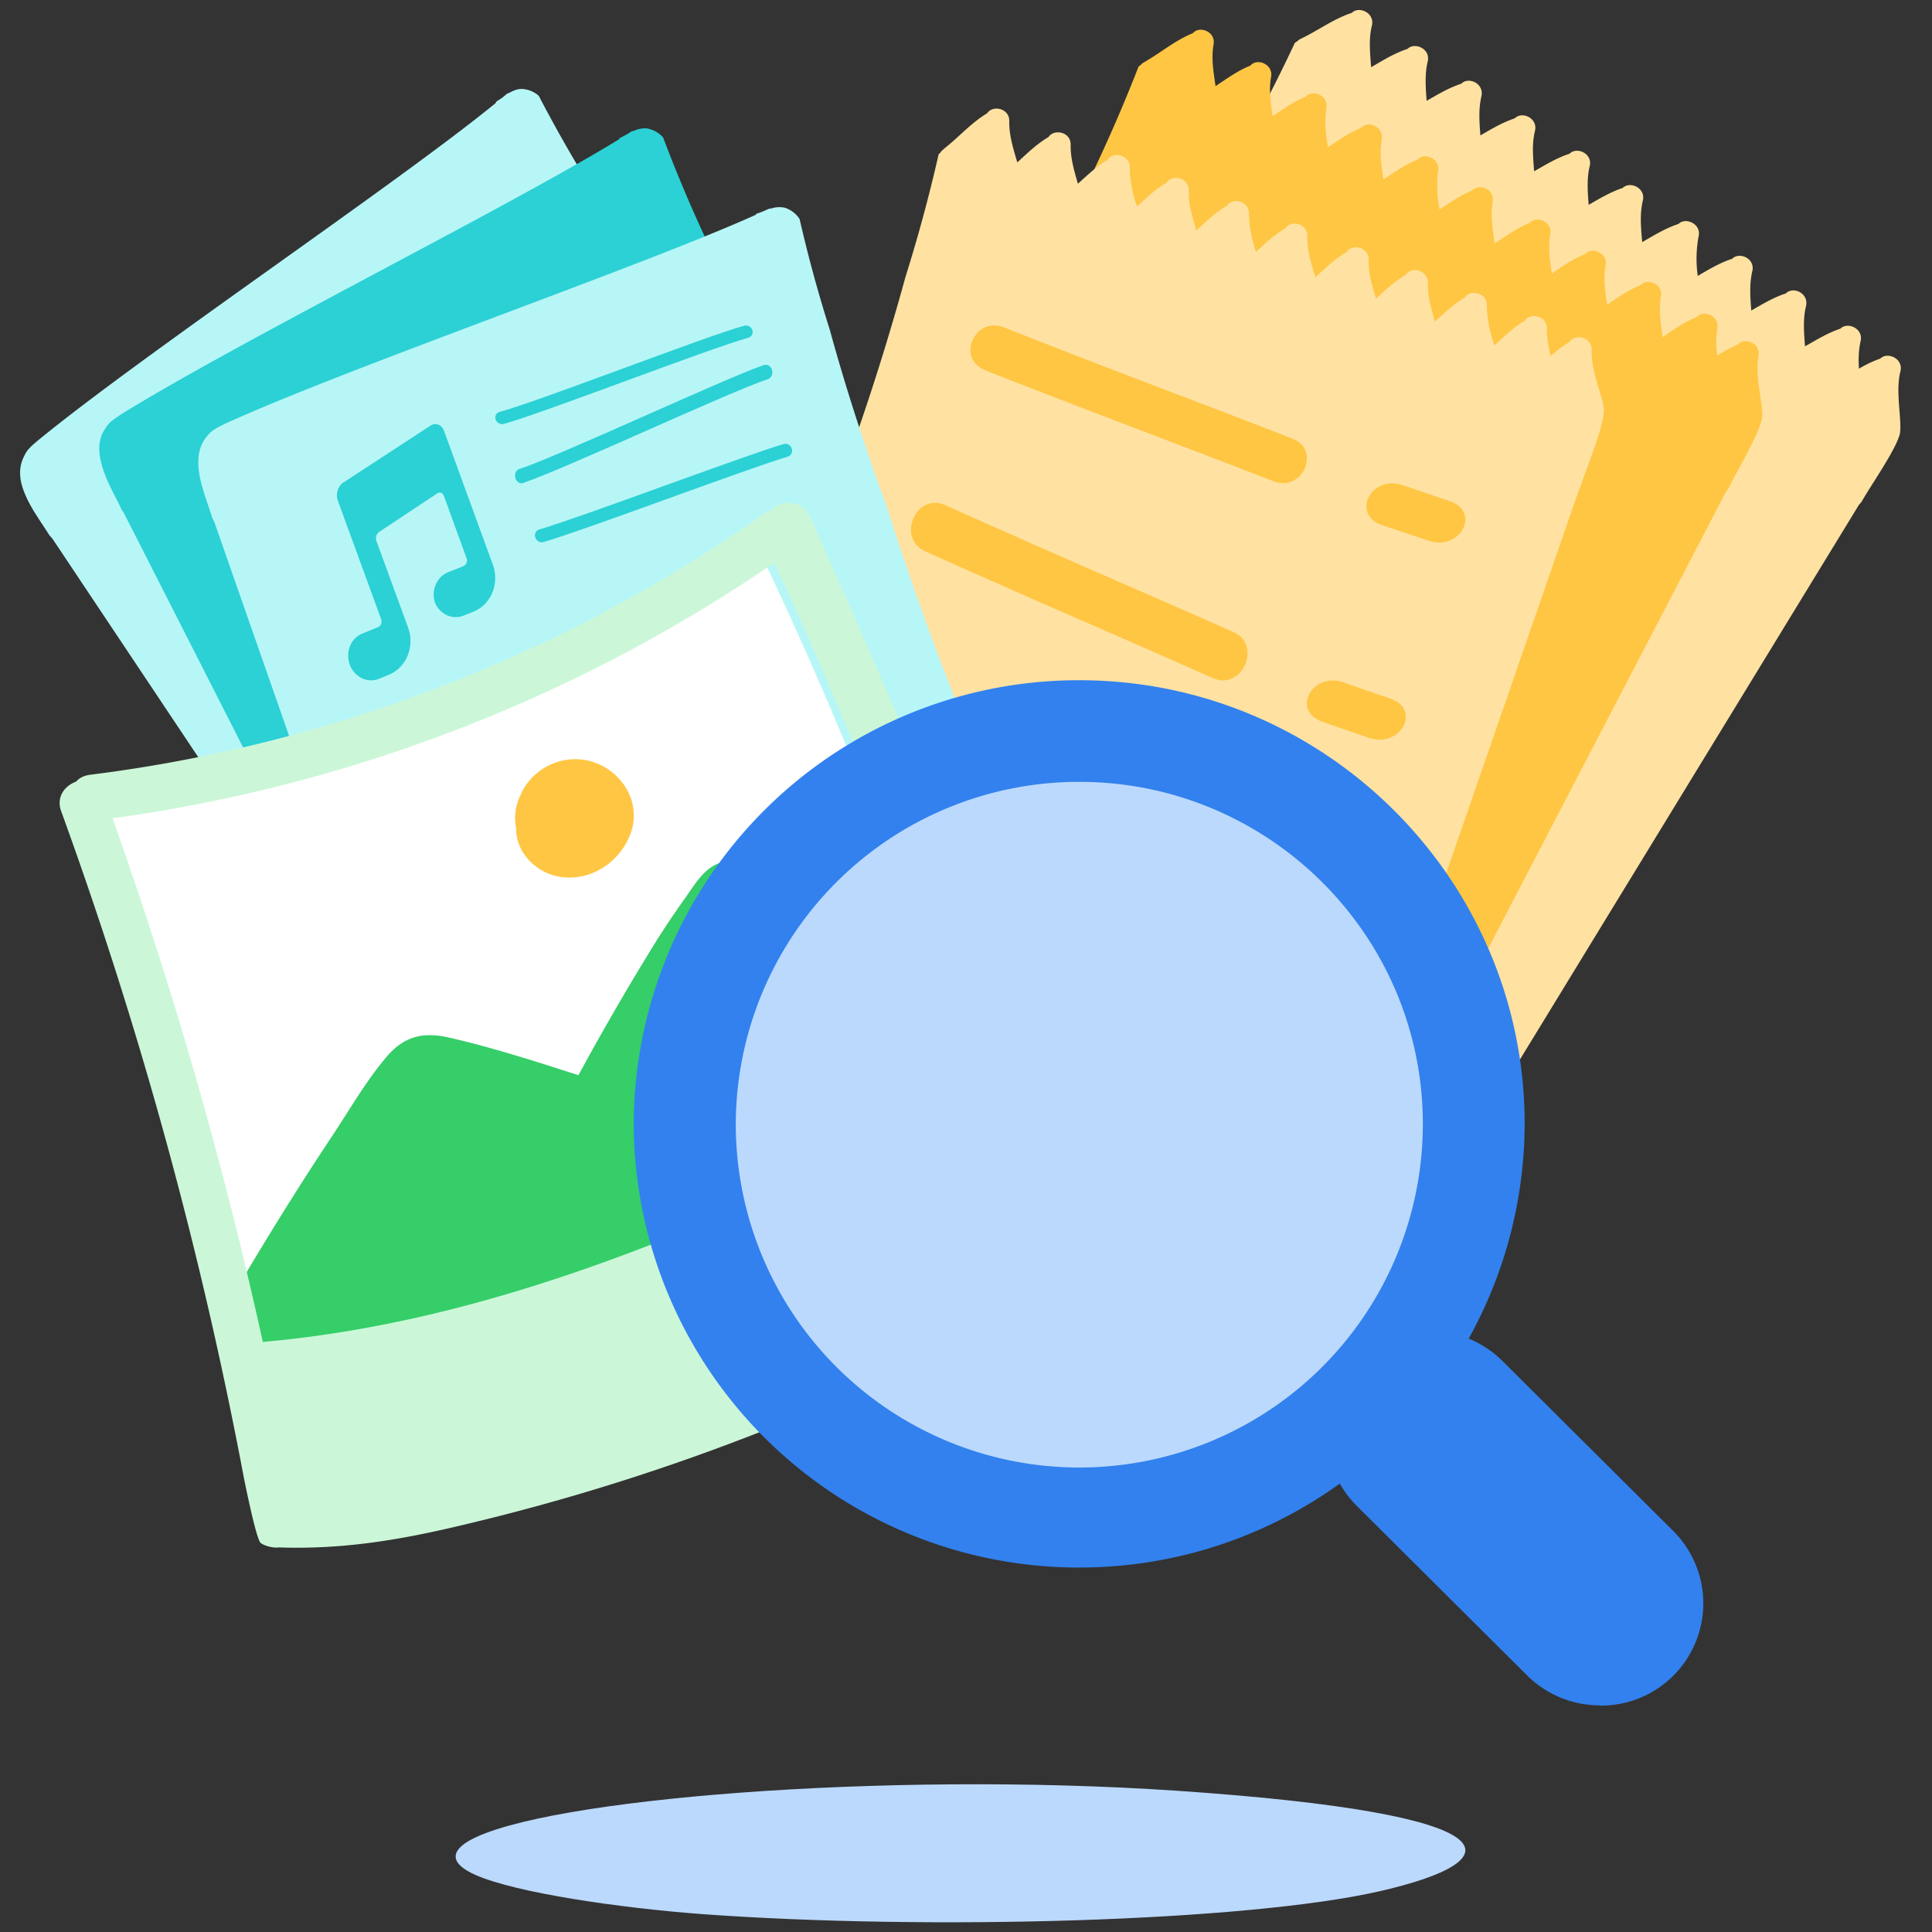 <svg xmlns="http://www.w3.org/2000/svg" viewBox="0 0 96 96"><rect x="0" y="0" width="96" height="96" fill="#333333" stroke="none"/><g fill="none" fill-rule="evenodd"><rect width="96" height="96"/><path fill="#FFE2A1" d="M94.42 21.3l.01-.05c-.01-.93-.22-1.88 0-2.8.16-.63-.64-.99-1-.63-.38.13-.72.3-1.06.5-.03-.46-.02-.91.08-1.36.16-.63-.64-.99-1-.63-.63.21-1.19.56-1.76.88-.05-.67-.11-1.35.05-2 .15-.64-.64-1-1-.63-.62.2-1.16.53-1.72.85-.05-.65-.1-1.31.05-1.95.16-.63-.64-.99-1-.62-.62.2-1.16.53-1.71.85a6.07 6.07 0 0 1 .04-1.95c.16-.63-.64-.99-1-.63-.65.21-1.22.57-1.8.9-.06-.69-.13-1.38.03-2.06.16-.63-.64-.99-1-.63-.6.2-1.14.52-1.69.84-.05-.64-.1-1.29.05-1.92.16-.63-.64-.99-1-.62-.63.2-1.19.55-1.76.87-.05-.67-.12-1.35.04-2 .16-.64-.64-1-1-.63-.61.2-1.16.53-1.71.85-.05-.65-.1-1.3.05-1.94.15-.64-.64-1-1-.63-.62.2-1.16.53-1.72.85-.05-.65-.1-1.31.05-1.95.16-.63-.64-.99-1-.63-.65.21-1.22.57-1.81.91-.05-.7-.13-1.4.04-2.07.15-.63-.64-.99-1-.63-.83.27-1.54.78-2.3 1.17l-.2.1-.06.03c-.07.03-.1.07-.15.11l-.12.08a78.22 78.22 0 0 1-2.9 5.6 122.9 122.9 0 0 1-5.12 8.86c-2.25 3.95-4.67 7.8-7.27 11.55a213.53 213.53 0 0 1-6.5 9.02c-.97 1.24-1.9 1.72-1.9 2.48-.07.92.05 1.9-.26 2.78-.22.62.54 1.05.93.73a7.79 7.79 0 0 0 1.55-.58l.25.19a5.3 5.3 0 0 1-.23 1.65c-.22.61.54 1.04.93.72a7.87 7.87 0 0 0 1.6-.6l.23.17a5.45 5.45 0 0 1-.23 1.72c-.22.61.54 1.04.94.72.57-.13 1.1-.37 1.63-.62l.15.12a5.4 5.4 0 0 1-.23 1.75c-.22.61.54 1.04.94.72.57-.13 1.1-.37 1.64-.62l.14.11c-.01.6-.04 1.2-.23 1.76-.22.61.54 1.04.93.72.58-.13 1.12-.38 1.65-.62l.23.18c0 .6-.03 1.2-.23 1.77-.22.61.54 1.04.94.72.58-.13 1.11-.38 1.65-.62l.1.08a5.6 5.6 0 0 1-.23 1.77c-.21.62.55 1.05.94.72.59-.13 1.12-.38 1.66-.62l.17.13c-.01.6-.03 1.2-.23 1.78-.22.61.54 1.04.94.72.58-.13 1.12-.38 1.67-.63l.1.09c0 .6-.02 1.21-.22 1.79-.22.62.54 1.05.93.72.6-.13 1.15-.39 1.7-.64l.09.07a5.77 5.77 0 0 1-.24 1.82c-.21.62.55 1.05.94.72.62-.13 1.18-.4 1.75-.66l.13.1a5.98 5.98 0 0 1-.23 1.89c-.22.62.54 1.05.94.72.94-.2 1.76-.73 2.67-1.05a.55.55 0 0 0 .27-.2l.02-.02c.83-1.06 3.89-5.56 4.5-6.57L92.36 25.1c.05-.06.11-.12.16-.2.44-.78 1.54-2.34 1.84-3.2.06-.17.07-.3.06-.4"/><path fill="#FFC644" d="M87.56 20.52v-.05c-.07-.92-.34-1.86-.18-2.79.12-.64-.7-.94-1.03-.56-.36.15-.7.34-1.02.55a4.7 4.7 0 0 1 0-1.35c.12-.64-.7-.95-1.03-.56-.61.24-1.14.62-1.68.99-.1-.67-.2-1.34-.09-2.01.12-.64-.7-.95-1.03-.56-.6.24-1.11.6-1.64.96-.1-.65-.2-1.3-.08-1.95.12-.64-.7-.94-1.03-.56-.6.24-1.11.6-1.64.96-.1-.65-.19-1.3-.08-1.95.12-.64-.7-.94-1.03-.56-.63.25-1.17.65-1.73 1.02-.1-.69-.21-1.38-.1-2.07.12-.64-.69-.94-1.02-.56-.59.23-1.1.6-1.62.94a6.03 6.03 0 0 1-.07-1.91c.11-.64-.7-.95-1.04-.56-.6.24-1.14.62-1.68.98-.1-.66-.2-1.34-.08-2 .1-.64-.7-.95-1.04-.56-.59.24-1.1.6-1.64.96-.09-.65-.19-1.3-.07-1.95.11-.64-.7-.95-1.04-.56-.59.24-1.1.6-1.63.96-.1-.65-.2-1.3-.08-1.95.11-.64-.7-.95-1.03-.56-.63.25-1.17.65-1.73 1.02-.1-.69-.22-1.38-.1-2.07.12-.64-.7-.95-1.03-.56-.8.32-1.47.87-2.2 1.31l-.18.11-.07.04c-.06.03-.1.08-.14.12-.04.03-.08.05-.11.09a78.3 78.3 0 0 1-2.52 5.77 123 123 0 0 1-4.49 9.18 157.4 157.4 0 0 1-6.44 12 214.77 214.77 0 0 1-5.87 9.42c-.87 1.3-1.76 1.84-1.7 2.6-.02.93.15 1.89-.1 2.8-.17.63.6 1 .98.66.53-.16 1-.41 1.49-.67l.26.17c.02.56.02 1.12-.13 1.65-.17.63.6 1.01.98.67.55-.17 1.05-.44 1.55-.7l.23.15a5.5 5.5 0 0 1-.12 1.73c-.17.63.6 1 .97.66a7.95 7.95 0 0 0 1.58-.72l.16.11c.02.6.04 1.19-.12 1.76-.18.63.6 1 .97.66.57-.17 1.08-.45 1.59-.72l.14.1c.03.6.04 1.2-.11 1.77-.18.63.6 1 .97.66a8.19 8.19 0 0 0 1.59-.73l.24.17c.03.6.04 1.2-.12 1.78-.17.63.6 1 .98.66.56-.17 1.08-.45 1.6-.73l.1.08c.03.6.05 1.2-.12 1.78-.17.63.6 1 .98.66.57-.17 1.08-.45 1.6-.73l.18.12c.02.6.04 1.2-.12 1.8-.17.62.6 1 .98.65a7.75 7.75 0 0 0 1.6-.74l.12.08a5.7 5.7 0 0 1-.11 1.8c-.18.64.6 1.02.97.67.59-.17 1.11-.46 1.64-.75l.09.06c.03.62.05 1.24-.11 1.84-.18.63.6 1.01.97.66.6-.18 1.14-.48 1.69-.78l.14.1c.03.64.05 1.28-.12 1.9-.17.63.6 1 .98.66.92-.27 1.7-.85 2.57-1.22.13-.05.2-.14.26-.23l.02-.01c.75-1.11 3.49-5.8 4.03-6.85l16.29-31.29c.05-.07.1-.12.14-.2.4-.81 1.38-2.45 1.62-3.32.05-.17.05-.3.04-.4"/><path fill="#FFE2A1" d="M79.67 20.18v-.05c-.21-.9-.61-1.8-.58-2.74.01-.65-.83-.83-1.1-.4-.34.2-.64.44-.93.7-.12-.44-.2-.89-.2-1.35.03-.65-.82-.83-1.1-.4-.56.33-1.02.79-1.5 1.22a6.1 6.1 0 0 1-.38-1.97c.02-.65-.82-.83-1.1-.4-.55.32-1 .76-1.48 1.19-.18-.63-.37-1.27-.35-1.92.01-.65-.83-.84-1.1-.4-.56.32-1.01.76-1.48 1.18-.19-.63-.38-1.26-.36-1.91.02-.66-.82-.84-1.1-.4-.58.33-1.06.8-1.55 1.25-.2-.66-.42-1.33-.4-2.03.02-.65-.82-.84-1.1-.4-.54.31-.99.74-1.45 1.17a6.11 6.11 0 0 1-.35-1.89c.02-.65-.82-.84-1.1-.4-.57.33-1.03.78-1.51 1.22-.2-.65-.4-1.3-.38-1.97.02-.66-.82-.84-1.1-.4-.55.31-1 .75-1.47 1.18a5.78 5.78 0 0 1-.36-1.92c.02-.65-.83-.83-1.1-.4-.55.32-1 .76-1.48 1.19-.18-.63-.37-1.26-.36-1.92.03-.65-.82-.83-1.1-.4-.58.34-1.05.8-1.55 1.26-.2-.67-.41-1.34-.4-2.03.03-.66-.82-.84-1.1-.41-.74.44-1.31 1.08-1.97 1.62l-.17.14-.05.05a.37.37 0 0 0-.12.13l-.1.1a78.08 78.08 0 0 1-1.65 6.1c-.9 3.29-1.94 6.53-3.1 9.73a158.3 158.3 0 0 1-4.64 12.83 214.43 214.43 0 0 1-4.42 10.19c-.68 1.41-1.48 2.07-1.31 2.82.12.92.43 1.85.31 2.78-.08.65.74.91 1.06.51.5-.23.94-.55 1.37-.88l.28.13c.1.55.19 1.1.12 1.66-.08.65.74.92 1.05.52.52-.24.97-.59 1.43-.93l.25.13c.11.57.2 1.15.13 1.72-.08.65.74.92 1.06.51.53-.24.99-.59 1.45-.93l.17.08c.1.58.2 1.17.13 1.76-.08.64.74.9 1.06.5.53-.24 1-.59 1.46-.94l.16.08c.1.59.21 1.18.14 1.77-.09.65.74.91 1.05.51.54-.25 1-.6 1.46-.95l.27.13c.1.59.21 1.18.14 1.78-.08.65.74.91 1.05.51.54-.25 1-.6 1.47-.95l.12.06c.11.59.21 1.18.14 1.78-.08.64.74.9 1.06.5.53-.24 1-.6 1.47-.95l.2.1c.1.59.2 1.19.13 1.79-.08.64.74.9 1.06.5.54-.24 1.01-.6 1.48-.96l.13.06c.12.6.22 1.2.15 1.8-.09.66.74.92 1.05.52.55-.25 1.03-.62 1.5-.98l.1.05c.12.6.23 1.22.16 1.83-.08.65.74.91 1.05.51.57-.26 1.06-.64 1.55-1.01l.15.07c.13.63.25 1.26.17 1.9-.08.65.74.91 1.05.51.87-.4 1.55-1.08 2.37-1.58a.53.53 0 0 0 .22-.27l.01-.01c.58-1.21 2.6-6.25 3-7.37l11.55-33.36c.03-.08.08-.14.1-.23.28-.86 1.01-2.62 1.12-3.52.03-.18.01-.3-.01-.4"/><path fill="#FFC644" d="M48.95 18.4c6.78 2.65 7.52 2.88 14.32 5.51 1.46.57 2.4-1.56.94-2.12-6.8-2.63-7.54-2.86-14.32-5.52-1.46-.57-2.4 1.55-.94 2.12m-2.97 9.01c6.78 3.03 7.52 3.3 14.3 6.3 1.46.63 2.45-1.67 1-2.3-6.8-3-7.54-3.27-14.31-6.3-1.46-.65-2.44 1.65-.99 2.3m-2.96 8.74c6.76 3.06 7.5 3.33 14.28 6.36 1.46.65 2.5-1.56 1.04-2.21-6.79-3.03-7.53-3.3-14.3-6.36-1.44-.66-2.48 1.56-1.02 2.21M40 45.86c6.36 3.1 7.06 3.37 13.43 6.43 1.37.66 2.38-1.48 1.02-2.13-6.38-3.07-7.07-3.34-13.43-6.43-1.37-.67-2.38 1.47-1.02 2.13M68.69 26.1l2.3.77c1.59.53 2.62-1.46 1.02-1.98l-2.3-.78c-1.58-.54-2.61 1.45-1.02 1.99m-2.97 9.77l2.29.79c1.58.54 2.65-1.41 1.07-1.95a150.9 150.9 0 0 1-2.3-.8c-1.57-.55-2.65 1.4-1.06 1.96m-3.12 8.79l1.82.81c1.27.56 2.16-1.36.89-1.92l-1.82-.81c-1.26-.58-2.15 1.35-.89 1.92m-2.96 9.77l1.81.83c1.26.57 2.18-1.32.92-1.89-.82-.37-.9-.4-1.81-.83-1.25-.59-2.18 1.31-.92 1.89"/><path fill="#B7F6F7" d="M41.55 27.73c-2.48-3.3-4.8-6.69-7-10.18a112.1 112.1 0 0 1-4.94-7.83 71.2 71.2 0 0 1-2.84-4.96 1.36 1.36 0 0 0-.85-.34c-.24 0-.44.1-.63.2-.03.02-.07.01-.1.04l-.2.17c-.1.07-.21.15-.32.21l-.05.09c-4.9 4-17.51 12.47-22.74 16.76-.25.22-.53.42-.68.78-.24.45-.3 1.04.01 1.8.3.77.81 1.43 1.24 2.12l.15.17 19.55 29.29.15.18.49.74a6.67 6.67 0 0 0 1.85 2.05c.85.54 1.68.13 2.28-.44 5.07-4.17 16.22-14.23 21.17-18.34.55-.35 1.09-.88 1.11-1.75.02-.62-.2-1.23-.5-1.84-2.66-2.75-4.93-5.98-7.15-8.92"/><path fill="#2BD1D4" d="M44.84 31.23a141.05 141.05 0 0 1-5.71-10.87 109.66 109.66 0 0 1-3.97-8.3 72.43 72.43 0 0 1-2.21-5.23 1.4 1.4 0 0 0-.81-.45 1.3 1.3 0 0 0-.66.13c-.03 0-.06 0-.1.02l-.22.14-.34.18c-.03 0-.04.05-.06.07-5.4 3.32-19 10.1-24.73 13.66-.28.2-.59.35-.78.69-.3.4-.42.98-.21 1.77.2.79.63 1.5.98 2.23.03.08.08.13.12.19l15.87 31.2c.04.08.09.13.13.2.13.26.26.53.4.78a6.6 6.6 0 0 0 1.6 2.25c.77.64 1.65.34 2.32-.15 5.56-3.47 17.91-11.98 23.36-15.4.59-.28 1.19-.74 1.32-1.6.1-.6-.04-1.23-.28-1.86-2.3-3.03-4.17-6.49-6.02-9.65"/><path fill="#B7F6F7" d="M48.3 36.8a142.86 142.86 0 0 1-4.23-11.6c-1.06-2.9-2.02-5.83-2.84-8.82a70.38 70.38 0 0 1-1.5-5.5 1.39 1.39 0 0 0-.74-.56 1.3 1.3 0 0 0-.67.04l-.1.01-.25.11c-.12.05-.24.1-.36.13-.03.01-.04.05-.07.07-5.78 2.6-20.19 7.57-26.35 10.37-.3.16-.63.28-.87.59-.34.37-.54.92-.44 1.74.1.81.43 1.58.67 2.36l.1.2 11.62 33.24c.03.09.07.14.1.21l.3.84a6.7 6.7 0 0 0 1.28 2.45c.68.75 1.6.56 2.33.17 5.98-2.74 19.37-9.61 25.23-12.3.62-.2 1.27-.58 1.52-1.42.17-.59.12-1.23-.03-1.9-1.88-3.33-3.28-7.02-4.7-10.43"/><path fill="#2BD1D4" d="M18 31.48c-.57.23-.85.92-.62 1.55.23.62.88.93 1.45.7l.51-.21c.86-.36 1.28-1.4.94-2.33l-1.58-4.32c-.05-.16 0-.35.14-.44l2.88-1.91c.13-.09.28-.04.34.13l1.12 3.08c.06.16 0 .33-.15.4l-.78.31c-.57.24-.85.93-.62 1.55l-.04-.1c.23.62.88.93 1.44.7l.52-.21c.86-.35 1.28-1.4.94-2.32l-2.43-6.66c-.11-.3-.42-.42-.67-.25l-4.35 2.84c-.25.17-.37.57-.26.87l2.16 5.91c.05.16-.01.33-.15.39l-.78.32zm7.05-10.42c1.98-.55 10.13-3.72 12.11-4.27.43-.12.23-.72-.2-.6-1.98.55-10.13 3.73-12.11 4.27-.43.11-.23.71.2.6m.96 2.93c1.92-.63 10.22-4.51 12.14-5.15.41-.14.22-.83-.2-.7-1.9.65-10.2 4.53-12.13 5.16-.41.13-.22.83.2.7m1 2.93c1.98-.57 10.13-3.65 12.1-4.23.43-.13.23-.76-.2-.63-1.97.58-10.12 3.66-12.1 4.23-.43.12-.23.75.2.63"/><path fill="#FFFFFF" d="M48.22 54.1c-11.37 5.4-23.06 10.93-35.79 12.03a209.61 209.61 0 0 0-7.5-25.66A77.86 77.86 0 0 0 38 27.93 201.5 201.5 0 0 1 48.22 54.1"/><path fill="#35CE68" d="M46.12 57.31c-5.6-.14-10.97-1.84-16.27-3.53-2.52-.8-5.04-1.66-7.61-2.24-1.24-.27-2.18-.03-3.02.96-1 1.17-1.8 2.56-2.65 3.85-1.93 2.9-3.76 5.87-5.51 8.9-.1-.04-.24.02-.22.15l.21 1.99c.05.42.09.9.36 1.25.52.68 1.6.39 2.31.25 2.53-.51 4.97-1.64 7.38-2.52a981.17 981.17 0 0 1 24.77-8.6c.08-.02.1-.09.1-.15h.1c.2 0 .25-.3.05-.31"/><path fill="#35CE68" d="M45.31 43.29c-.45-.4-1.1-.42-1.66-.49-1.45-.17-2.92-.2-4.38-.17-.73.01-1.45.04-2.18.06-.62.03-1.25.05-1.78.42-.51.36-.87.95-1.22 1.45-.5.7-.99 1.42-1.45 2.15a134.24 134.24 0 0 0-5.16 9.1 46.03 46.03 0 0 0-3.85 9.3c-.03.13.07.19.17.18-.18.62-.85.89-1.08 1.48-.16.4-.05.8.11 1.18a5.97 5.97 0 0 0 2.47 2.8c1.09.6 2.18.1 3.26-.28 1.51-.53 3-1.15 4.45-1.82 2.93-1.34 5.76-2.9 8.6-4.41 1.42-.76 2.84-1.51 4.3-2.22 1.3-.65 2.78-1.16 3.95-2.06a8.65 8.65 0 0 0 1.48-1.55c.33-.43.71-.89.8-1.44.07-.53-.14-1.07-.3-1.57a29.2 29.2 0 0 0-2.92-6.44c-.89-1.46-2.05-2.77-2.81-4.3-.24-.47-.38-1.02-.8-1.37"/><path fill="#CBF7D8" d="M48.66 54.48c-11.31 5.49-22.94 11.08-35.6 12.2a215.4 215.4 0 0 0-7.47-26.02 76.62 76.62 0 0 0 32.89-12.7c4 8.6 7.4 17.45 10.18 26.52M38.29 25.37c-.1.03-.21.08-.32.16A74.13 74.13 0 0 1 4.46 38.5c-.3.04-.52.16-.68.34-.56.2-1 .76-.74 1.47a212.21 212.21 0 0 1 9.08 33.13c.08.39.64 3.18.85 3.24.17.13.6.25.88.21 3.11.11 5.92-.36 8.7-1.01a108.95 108.95 0 0 0 31.92-13c.18-.1.3-.24.38-.38.23-.27.34-.65.17-1.1a631.39 631.39 0 0 0-14.78-35.73c-.4-.88-1.45-.82-1.95-.3"/><path fill="#FFC644" d="M29.37 37.83a2.98 2.98 0 0 0-3.49 1.63v.02a2.55 2.55 0 0 0-.23 1.7c-.02 1.01.75 1.97 1.8 2.3 1.62.49 3.32-.5 3.89-2.08.56-1.55-.46-3.13-1.97-3.57"/><path fill="#BBD9FD" d="M73.8 56.34a19.65 19.65 0 0 1-19.68 19.59 19.63 19.63 0 0 1-19.67-19.6c0-10.81 8.8-19.59 19.67-19.59a19.63 19.63 0 0 1 19.67 19.6"/><path fill="#3281EE" d="M53.63 38.85a17.05 17.05 0 0 0-17.07 17 17.06 17.06 0 1 0 34.14 0c0-9.38-7.66-17-17.07-17m0 39.04a22.11 22.11 0 0 1-22.14-22.04A22.11 22.11 0 0 1 53.63 33.8c12.2 0 22.13 9.9 22.13 22.05a22.11 22.11 0 0 1-22.13 22.04"/><path fill="#3281EE" d="M79.5 84.74c-1.31 0-2.62-.5-3.62-1.49l-8.46-8.42c-2-2-2-5.22 0-7.2a5.13 5.13 0 0 1 7.24 0l8.46 8.42a5.08 5.08 0 0 1-3.62 8.7"/><path fill="#BBD9FD" d="M23.64 93.17c2 .88 7.1 1.63 11.23 1.94 11.26.82 27 .38 33.66-1.13 6.72-1.53 7.02-3.84-10.07-5-14.54-.98-31.51.41-35.14 2.48-.98.56-.92 1.17.32 1.71"/></g></svg>
